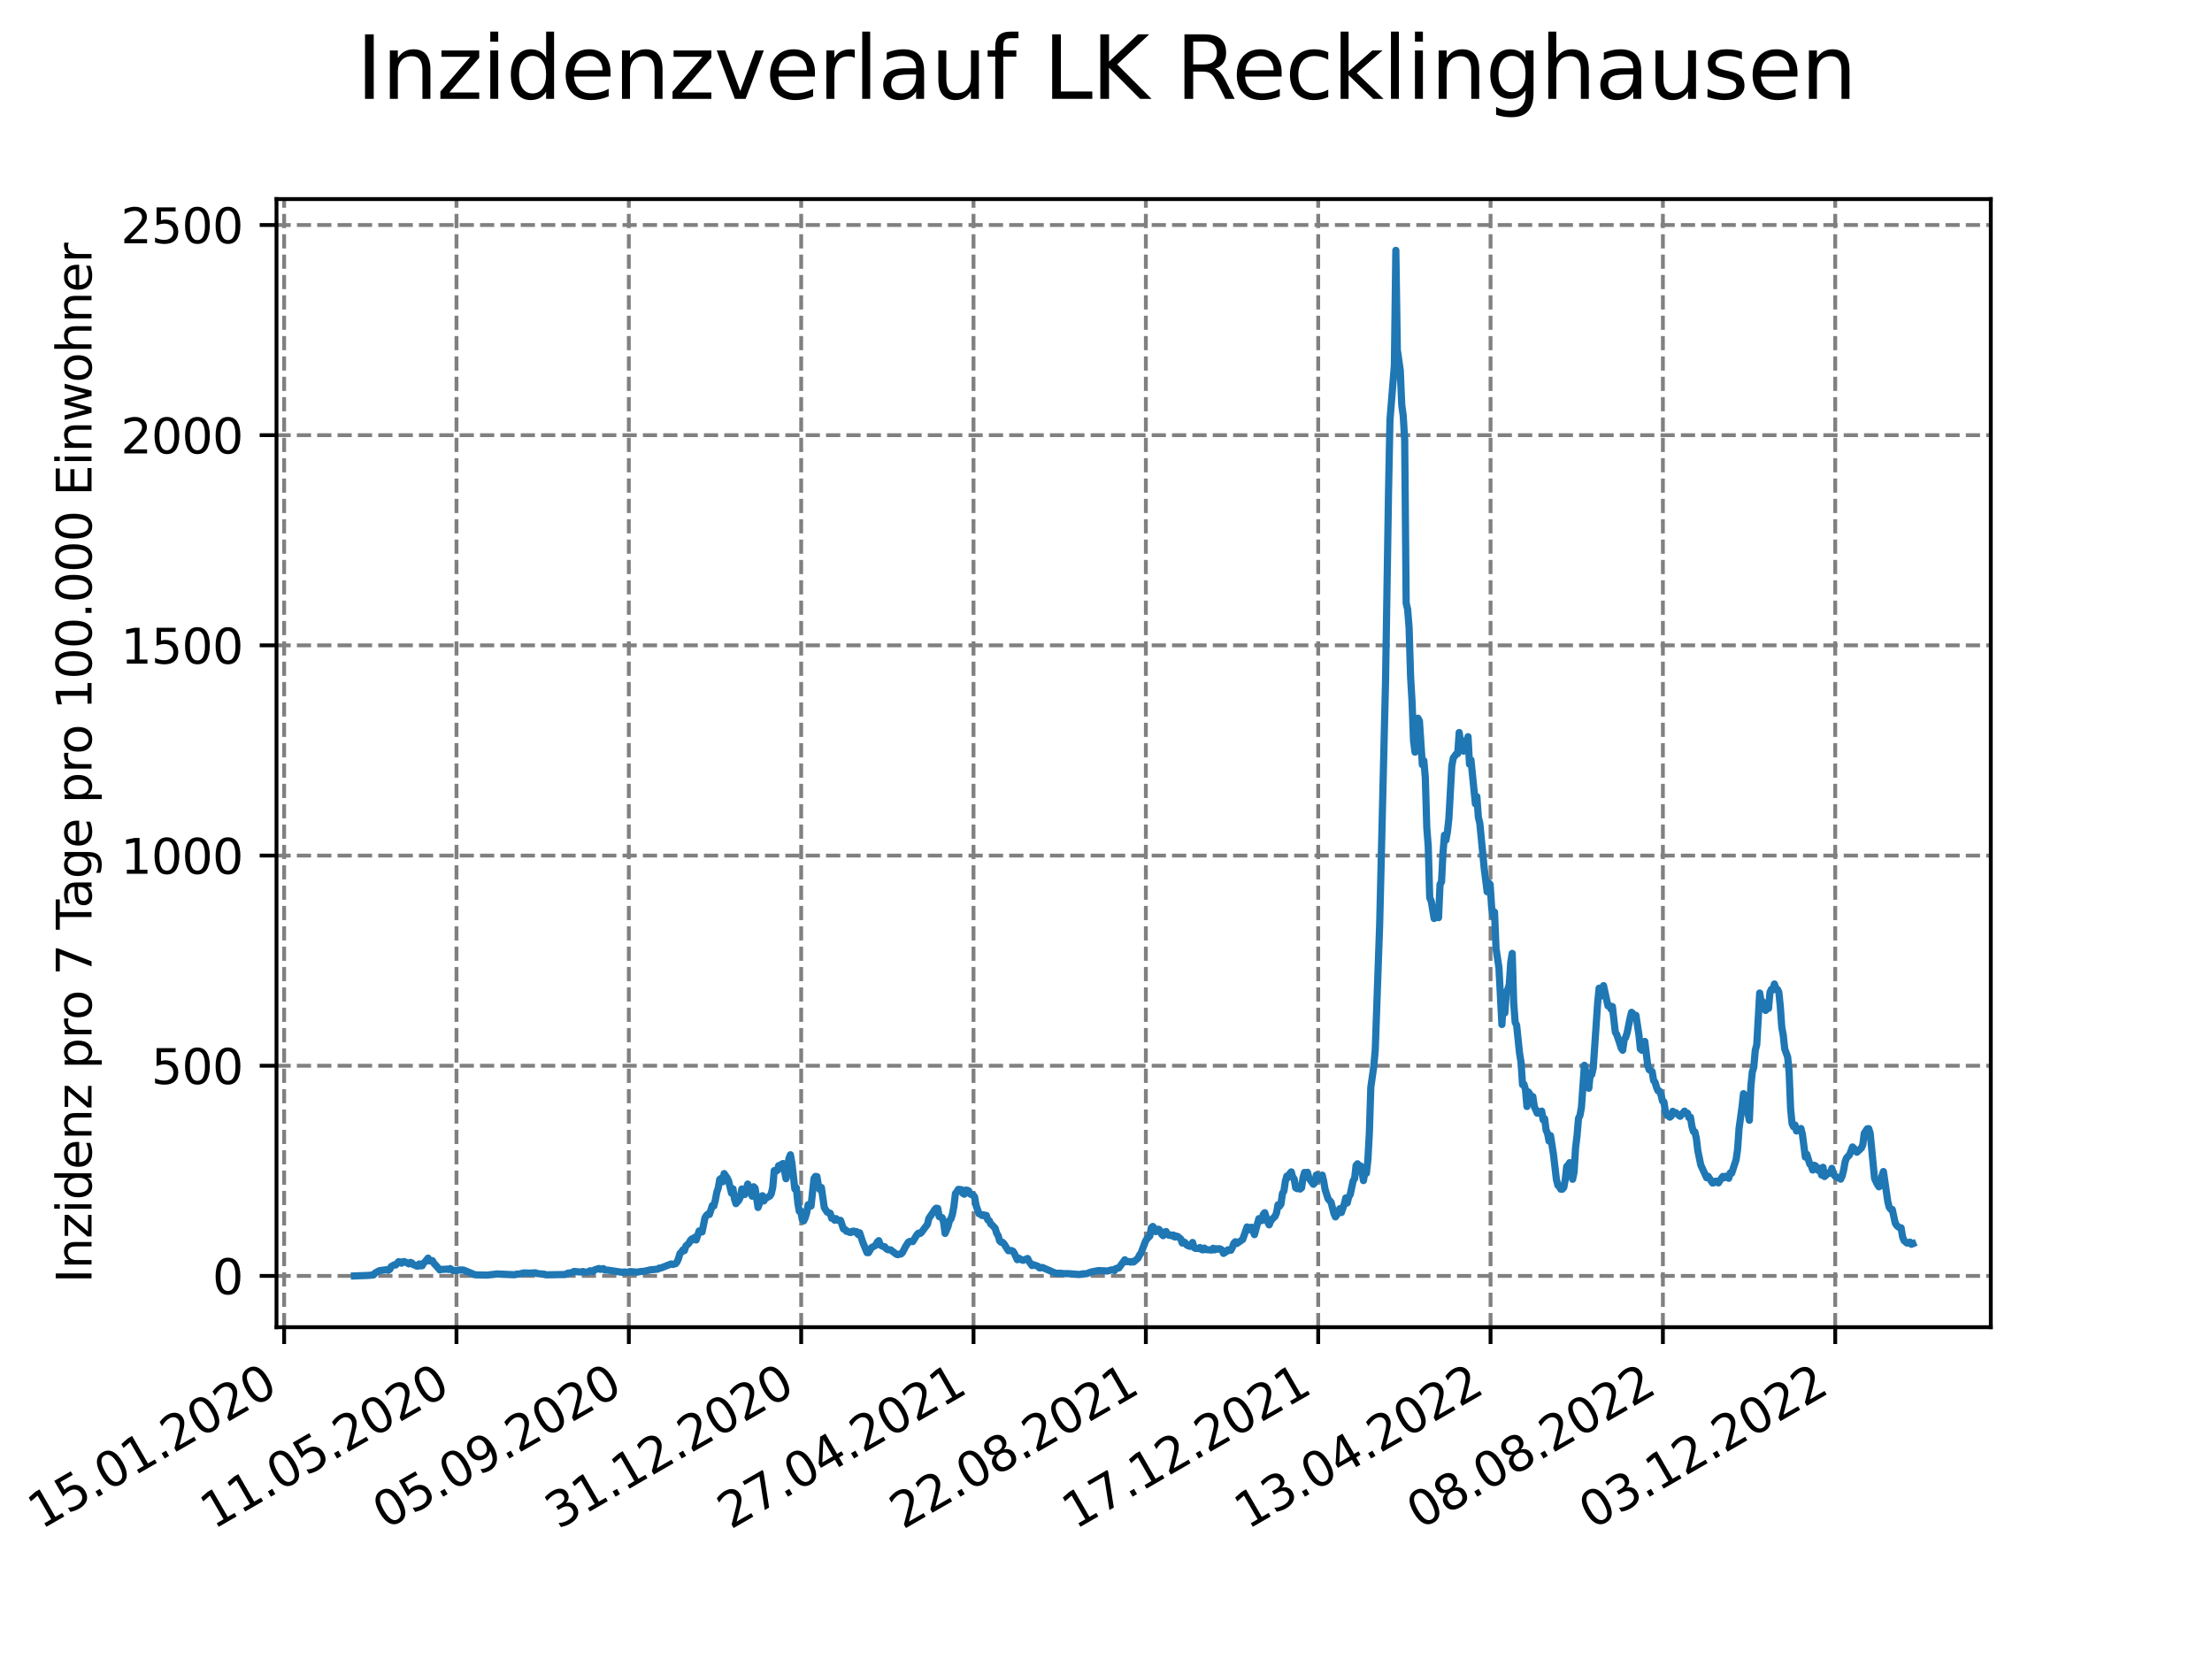 <?xml version="1.0" encoding="utf-8" standalone="no"?>
<!DOCTYPE svg PUBLIC "-//W3C//DTD SVG 1.1//EN"
  "http://www.w3.org/Graphics/SVG/1.1/DTD/svg11.dtd">
<svg xmlns:xlink="http://www.w3.org/1999/xlink" width="460.8pt" height="345.6pt" viewBox="0 0 460.8 345.6" xmlns="http://www.w3.org/2000/svg" version="1.1">
 <defs>
  <style type="text/css">*{stroke-linejoin: round; stroke-linecap: butt}</style>
 </defs>
 <g id="figure_1">
  <g id="patch_1">
   <path d="M 0 345.6 
L 460.8 345.6 
L 460.8 0 
L 0 0 
z
" style="fill: #ffffff"/>
  </g>
  <g id="axes_1">
   <g id="patch_2">
    <path d="M 57.6 276.48 
L 414.72 276.48 
L 414.72 41.472 
L 57.6 41.472 
z
" style="fill: #ffffff"/>
   </g>
   <g id="matplotlib.axis_1">
    <g id="xtick_1">
     <g id="line2d_1">
      <path d="M 59.193 276.48 
L 59.193 41.472 
" clip-path="url(#p4c1d5c1c02)" style="fill: none; stroke-dasharray: 2.96,1.28; stroke-dashoffset: 0; stroke: #808080; stroke-width: 0.8"/>
     </g>
     <g id="line2d_2">
      <defs>
       <path id="m9f8de652c0" d="M 0 0 
L 0 3.5 
" style="stroke: #000000; stroke-width: 0.8"/>
      </defs>
      <g>
       <use xlink:href="#m9f8de652c0" x="59.193" y="276.48" style="stroke: #000000; stroke-width: 0.8"/>
      </g>
     </g>
     <g id="text_1">
      <!-- 15.01.2020 -->
      <g transform="translate(8.568 318.689) rotate(-30) scale(0.1 -0.1)">
       <defs>
        <path id="DejaVuSans-31" d="M 794 531 
L 1825 531 
L 1825 4091 
L 703 3866 
L 703 4441 
L 1819 4666 
L 2450 4666 
L 2450 531 
L 3481 531 
L 3481 0 
L 794 0 
L 794 531 
z
" transform="scale(0.016)"/>
        <path id="DejaVuSans-35" d="M 691 4666 
L 3169 4666 
L 3169 4134 
L 1269 4134 
L 1269 2991 
Q 1406 3038 1543 3061 
Q 1681 3084 1819 3084 
Q 2600 3084 3056 2656 
Q 3513 2228 3513 1497 
Q 3513 744 3044 326 
Q 2575 -91 1722 -91 
Q 1428 -91 1123 -41 
Q 819 9 494 109 
L 494 744 
Q 775 591 1075 516 
Q 1375 441 1709 441 
Q 2250 441 2565 725 
Q 2881 1009 2881 1497 
Q 2881 1984 2565 2268 
Q 2250 2553 1709 2553 
Q 1456 2553 1204 2497 
Q 953 2441 691 2322 
L 691 4666 
z
" transform="scale(0.016)"/>
        <path id="DejaVuSans-2e" d="M 684 794 
L 1344 794 
L 1344 0 
L 684 0 
L 684 794 
z
" transform="scale(0.016)"/>
        <path id="DejaVuSans-30" d="M 2034 4250 
Q 1547 4250 1301 3770 
Q 1056 3291 1056 2328 
Q 1056 1369 1301 889 
Q 1547 409 2034 409 
Q 2525 409 2770 889 
Q 3016 1369 3016 2328 
Q 3016 3291 2770 3770 
Q 2525 4250 2034 4250 
z
M 2034 4750 
Q 2819 4750 3233 4129 
Q 3647 3509 3647 2328 
Q 3647 1150 3233 529 
Q 2819 -91 2034 -91 
Q 1250 -91 836 529 
Q 422 1150 422 2328 
Q 422 3509 836 4129 
Q 1250 4750 2034 4750 
z
" transform="scale(0.016)"/>
        <path id="DejaVuSans-32" d="M 1228 531 
L 3431 531 
L 3431 0 
L 469 0 
L 469 531 
Q 828 903 1448 1529 
Q 2069 2156 2228 2338 
Q 2531 2678 2651 2914 
Q 2772 3150 2772 3378 
Q 2772 3750 2511 3984 
Q 2250 4219 1831 4219 
Q 1534 4219 1204 4116 
Q 875 4013 500 3803 
L 500 4441 
Q 881 4594 1212 4672 
Q 1544 4750 1819 4750 
Q 2544 4750 2975 4387 
Q 3406 4025 3406 3419 
Q 3406 3131 3298 2873 
Q 3191 2616 2906 2266 
Q 2828 2175 2409 1742 
Q 1991 1309 1228 531 
z
" transform="scale(0.016)"/>
       </defs>
       <use xlink:href="#DejaVuSans-31"/>
       <use xlink:href="#DejaVuSans-35" x="63.623"/>
       <use xlink:href="#DejaVuSans-2e" x="127.246"/>
       <use xlink:href="#DejaVuSans-30" x="159.033"/>
       <use xlink:href="#DejaVuSans-31" x="222.656"/>
       <use xlink:href="#DejaVuSans-2e" x="286.279"/>
       <use xlink:href="#DejaVuSans-32" x="318.066"/>
       <use xlink:href="#DejaVuSans-30" x="381.689"/>
       <use xlink:href="#DejaVuSans-32" x="445.312"/>
       <use xlink:href="#DejaVuSans-30" x="508.936"/>
      </g>
     </g>
    </g>
    <g id="xtick_2">
     <g id="line2d_3">
      <path d="M 95.095 276.48 
L 95.095 41.472 
" clip-path="url(#p4c1d5c1c02)" style="fill: none; stroke-dasharray: 2.96,1.28; stroke-dashoffset: 0; stroke: #808080; stroke-width: 0.8"/>
     </g>
     <g id="line2d_4">
      <g>
       <use xlink:href="#m9f8de652c0" x="95.095" y="276.48" style="stroke: #000000; stroke-width: 0.8"/>
      </g>
     </g>
     <g id="text_2">
      <!-- 11.05.2020 -->
      <g transform="translate(44.47 318.689) rotate(-30) scale(0.1 -0.1)">
       <use xlink:href="#DejaVuSans-31"/>
       <use xlink:href="#DejaVuSans-31" x="63.623"/>
       <use xlink:href="#DejaVuSans-2e" x="127.246"/>
       <use xlink:href="#DejaVuSans-30" x="159.033"/>
       <use xlink:href="#DejaVuSans-35" x="222.656"/>
       <use xlink:href="#DejaVuSans-2e" x="286.279"/>
       <use xlink:href="#DejaVuSans-32" x="318.066"/>
       <use xlink:href="#DejaVuSans-30" x="381.689"/>
       <use xlink:href="#DejaVuSans-32" x="445.312"/>
       <use xlink:href="#DejaVuSans-30" x="508.936"/>
      </g>
     </g>
    </g>
    <g id="xtick_3">
     <g id="line2d_5">
      <path d="M 130.998 276.48 
L 130.998 41.472 
" clip-path="url(#p4c1d5c1c02)" style="fill: none; stroke-dasharray: 2.96,1.28; stroke-dashoffset: 0; stroke: #808080; stroke-width: 0.8"/>
     </g>
     <g id="line2d_6">
      <g>
       <use xlink:href="#m9f8de652c0" x="130.998" y="276.48" style="stroke: #000000; stroke-width: 0.8"/>
      </g>
     </g>
     <g id="text_3">
      <!-- 05.09.2020 -->
      <g transform="translate(80.372 318.689) rotate(-30) scale(0.1 -0.1)">
       <defs>
        <path id="DejaVuSans-39" d="M 703 97 
L 703 672 
Q 941 559 1184 500 
Q 1428 441 1663 441 
Q 2288 441 2617 861 
Q 2947 1281 2994 2138 
Q 2813 1869 2534 1725 
Q 2256 1581 1919 1581 
Q 1219 1581 811 2004 
Q 403 2428 403 3163 
Q 403 3881 828 4315 
Q 1253 4750 1959 4750 
Q 2769 4750 3195 4129 
Q 3622 3509 3622 2328 
Q 3622 1225 3098 567 
Q 2575 -91 1691 -91 
Q 1453 -91 1209 -44 
Q 966 3 703 97 
z
M 1959 2075 
Q 2384 2075 2632 2365 
Q 2881 2656 2881 3163 
Q 2881 3666 2632 3958 
Q 2384 4250 1959 4250 
Q 1534 4250 1286 3958 
Q 1038 3666 1038 3163 
Q 1038 2656 1286 2365 
Q 1534 2075 1959 2075 
z
" transform="scale(0.016)"/>
       </defs>
       <use xlink:href="#DejaVuSans-30"/>
       <use xlink:href="#DejaVuSans-35" x="63.623"/>
       <use xlink:href="#DejaVuSans-2e" x="127.246"/>
       <use xlink:href="#DejaVuSans-30" x="159.033"/>
       <use xlink:href="#DejaVuSans-39" x="222.656"/>
       <use xlink:href="#DejaVuSans-2e" x="286.279"/>
       <use xlink:href="#DejaVuSans-32" x="318.066"/>
       <use xlink:href="#DejaVuSans-30" x="381.689"/>
       <use xlink:href="#DejaVuSans-32" x="445.312"/>
       <use xlink:href="#DejaVuSans-30" x="508.936"/>
      </g>
     </g>
    </g>
    <g id="xtick_4">
     <g id="line2d_7">
      <path d="M 166.9 276.48 
L 166.9 41.472 
" clip-path="url(#p4c1d5c1c02)" style="fill: none; stroke-dasharray: 2.96,1.28; stroke-dashoffset: 0; stroke: #808080; stroke-width: 0.8"/>
     </g>
     <g id="line2d_8">
      <g>
       <use xlink:href="#m9f8de652c0" x="166.9" y="276.48" style="stroke: #000000; stroke-width: 0.8"/>
      </g>
     </g>
     <g id="text_4">
      <!-- 31.12.2020 -->
      <g transform="translate(116.275 318.689) rotate(-30) scale(0.1 -0.1)">
       <defs>
        <path id="DejaVuSans-33" d="M 2597 2516 
Q 3050 2419 3304 2112 
Q 3559 1806 3559 1356 
Q 3559 666 3084 287 
Q 2609 -91 1734 -91 
Q 1441 -91 1130 -33 
Q 819 25 488 141 
L 488 750 
Q 750 597 1062 519 
Q 1375 441 1716 441 
Q 2309 441 2620 675 
Q 2931 909 2931 1356 
Q 2931 1769 2642 2001 
Q 2353 2234 1838 2234 
L 1294 2234 
L 1294 2753 
L 1863 2753 
Q 2328 2753 2575 2939 
Q 2822 3125 2822 3475 
Q 2822 3834 2567 4026 
Q 2313 4219 1838 4219 
Q 1578 4219 1281 4162 
Q 984 4106 628 3988 
L 628 4550 
Q 988 4650 1302 4700 
Q 1616 4750 1894 4750 
Q 2613 4750 3031 4423 
Q 3450 4097 3450 3541 
Q 3450 3153 3228 2886 
Q 3006 2619 2597 2516 
z
" transform="scale(0.016)"/>
       </defs>
       <use xlink:href="#DejaVuSans-33"/>
       <use xlink:href="#DejaVuSans-31" x="63.623"/>
       <use xlink:href="#DejaVuSans-2e" x="127.246"/>
       <use xlink:href="#DejaVuSans-31" x="159.033"/>
       <use xlink:href="#DejaVuSans-32" x="222.656"/>
       <use xlink:href="#DejaVuSans-2e" x="286.279"/>
       <use xlink:href="#DejaVuSans-32" x="318.066"/>
       <use xlink:href="#DejaVuSans-30" x="381.689"/>
       <use xlink:href="#DejaVuSans-32" x="445.312"/>
       <use xlink:href="#DejaVuSans-30" x="508.936"/>
      </g>
     </g>
    </g>
    <g id="xtick_5">
     <g id="line2d_9">
      <path d="M 202.802 276.48 
L 202.802 41.472 
" clip-path="url(#p4c1d5c1c02)" style="fill: none; stroke-dasharray: 2.96,1.28; stroke-dashoffset: 0; stroke: #808080; stroke-width: 0.8"/>
     </g>
     <g id="line2d_10">
      <g>
       <use xlink:href="#m9f8de652c0" x="202.802" y="276.48" style="stroke: #000000; stroke-width: 0.8"/>
      </g>
     </g>
     <g id="text_5">
      <!-- 27.04.2021 -->
      <g transform="translate(152.177 318.689) rotate(-30) scale(0.1 -0.1)">
       <defs>
        <path id="DejaVuSans-37" d="M 525 4666 
L 3525 4666 
L 3525 4397 
L 1831 0 
L 1172 0 
L 2766 4134 
L 525 4134 
L 525 4666 
z
" transform="scale(0.016)"/>
        <path id="DejaVuSans-34" d="M 2419 4116 
L 825 1625 
L 2419 1625 
L 2419 4116 
z
M 2253 4666 
L 3047 4666 
L 3047 1625 
L 3713 1625 
L 3713 1100 
L 3047 1100 
L 3047 0 
L 2419 0 
L 2419 1100 
L 313 1100 
L 313 1709 
L 2253 4666 
z
" transform="scale(0.016)"/>
       </defs>
       <use xlink:href="#DejaVuSans-32"/>
       <use xlink:href="#DejaVuSans-37" x="63.623"/>
       <use xlink:href="#DejaVuSans-2e" x="127.246"/>
       <use xlink:href="#DejaVuSans-30" x="159.033"/>
       <use xlink:href="#DejaVuSans-34" x="222.656"/>
       <use xlink:href="#DejaVuSans-2e" x="286.279"/>
       <use xlink:href="#DejaVuSans-32" x="318.066"/>
       <use xlink:href="#DejaVuSans-30" x="381.689"/>
       <use xlink:href="#DejaVuSans-32" x="445.312"/>
       <use xlink:href="#DejaVuSans-31" x="508.936"/>
      </g>
     </g>
    </g>
    <g id="xtick_6">
     <g id="line2d_11">
      <path d="M 238.704 276.48 
L 238.704 41.472 
" clip-path="url(#p4c1d5c1c02)" style="fill: none; stroke-dasharray: 2.96,1.28; stroke-dashoffset: 0; stroke: #808080; stroke-width: 0.8"/>
     </g>
     <g id="line2d_12">
      <g>
       <use xlink:href="#m9f8de652c0" x="238.704" y="276.48" style="stroke: #000000; stroke-width: 0.8"/>
      </g>
     </g>
     <g id="text_6">
      <!-- 22.08.2021 -->
      <g transform="translate(188.079 318.689) rotate(-30) scale(0.1 -0.1)">
       <defs>
        <path id="DejaVuSans-38" d="M 2034 2216 
Q 1584 2216 1326 1975 
Q 1069 1734 1069 1313 
Q 1069 891 1326 650 
Q 1584 409 2034 409 
Q 2484 409 2743 651 
Q 3003 894 3003 1313 
Q 3003 1734 2745 1975 
Q 2488 2216 2034 2216 
z
M 1403 2484 
Q 997 2584 770 2862 
Q 544 3141 544 3541 
Q 544 4100 942 4425 
Q 1341 4750 2034 4750 
Q 2731 4750 3128 4425 
Q 3525 4100 3525 3541 
Q 3525 3141 3298 2862 
Q 3072 2584 2669 2484 
Q 3125 2378 3379 2068 
Q 3634 1759 3634 1313 
Q 3634 634 3220 271 
Q 2806 -91 2034 -91 
Q 1263 -91 848 271 
Q 434 634 434 1313 
Q 434 1759 690 2068 
Q 947 2378 1403 2484 
z
M 1172 3481 
Q 1172 3119 1398 2916 
Q 1625 2713 2034 2713 
Q 2441 2713 2670 2916 
Q 2900 3119 2900 3481 
Q 2900 3844 2670 4047 
Q 2441 4250 2034 4250 
Q 1625 4250 1398 4047 
Q 1172 3844 1172 3481 
z
" transform="scale(0.016)"/>
       </defs>
       <use xlink:href="#DejaVuSans-32"/>
       <use xlink:href="#DejaVuSans-32" x="63.623"/>
       <use xlink:href="#DejaVuSans-2e" x="127.246"/>
       <use xlink:href="#DejaVuSans-30" x="159.033"/>
       <use xlink:href="#DejaVuSans-38" x="222.656"/>
       <use xlink:href="#DejaVuSans-2e" x="286.279"/>
       <use xlink:href="#DejaVuSans-32" x="318.066"/>
       <use xlink:href="#DejaVuSans-30" x="381.689"/>
       <use xlink:href="#DejaVuSans-32" x="445.312"/>
       <use xlink:href="#DejaVuSans-31" x="508.936"/>
      </g>
     </g>
    </g>
    <g id="xtick_7">
     <g id="line2d_13">
      <path d="M 274.607 276.48 
L 274.607 41.472 
" clip-path="url(#p4c1d5c1c02)" style="fill: none; stroke-dasharray: 2.96,1.28; stroke-dashoffset: 0; stroke: #808080; stroke-width: 0.8"/>
     </g>
     <g id="line2d_14">
      <g>
       <use xlink:href="#m9f8de652c0" x="274.607" y="276.48" style="stroke: #000000; stroke-width: 0.8"/>
      </g>
     </g>
     <g id="text_7">
      <!-- 17.12.2021 -->
      <g transform="translate(223.981 318.689) rotate(-30) scale(0.1 -0.1)">
       <use xlink:href="#DejaVuSans-31"/>
       <use xlink:href="#DejaVuSans-37" x="63.623"/>
       <use xlink:href="#DejaVuSans-2e" x="127.246"/>
       <use xlink:href="#DejaVuSans-31" x="159.033"/>
       <use xlink:href="#DejaVuSans-32" x="222.656"/>
       <use xlink:href="#DejaVuSans-2e" x="286.279"/>
       <use xlink:href="#DejaVuSans-32" x="318.066"/>
       <use xlink:href="#DejaVuSans-30" x="381.689"/>
       <use xlink:href="#DejaVuSans-32" x="445.312"/>
       <use xlink:href="#DejaVuSans-31" x="508.936"/>
      </g>
     </g>
    </g>
    <g id="xtick_8">
     <g id="line2d_15">
      <path d="M 310.509 276.48 
L 310.509 41.472 
" clip-path="url(#p4c1d5c1c02)" style="fill: none; stroke-dasharray: 2.96,1.28; stroke-dashoffset: 0; stroke: #808080; stroke-width: 0.8"/>
     </g>
     <g id="line2d_16">
      <g>
       <use xlink:href="#m9f8de652c0" x="310.509" y="276.48" style="stroke: #000000; stroke-width: 0.8"/>
      </g>
     </g>
     <g id="text_8">
      <!-- 13.04.2022 -->
      <g transform="translate(259.884 318.689) rotate(-30) scale(0.1 -0.1)">
       <use xlink:href="#DejaVuSans-31"/>
       <use xlink:href="#DejaVuSans-33" x="63.623"/>
       <use xlink:href="#DejaVuSans-2e" x="127.246"/>
       <use xlink:href="#DejaVuSans-30" x="159.033"/>
       <use xlink:href="#DejaVuSans-34" x="222.656"/>
       <use xlink:href="#DejaVuSans-2e" x="286.279"/>
       <use xlink:href="#DejaVuSans-32" x="318.066"/>
       <use xlink:href="#DejaVuSans-30" x="381.689"/>
       <use xlink:href="#DejaVuSans-32" x="445.312"/>
       <use xlink:href="#DejaVuSans-32" x="508.936"/>
      </g>
     </g>
    </g>
    <g id="xtick_9">
     <g id="line2d_17">
      <path d="M 346.411 276.48 
L 346.411 41.472 
" clip-path="url(#p4c1d5c1c02)" style="fill: none; stroke-dasharray: 2.96,1.28; stroke-dashoffset: 0; stroke: #808080; stroke-width: 0.8"/>
     </g>
     <g id="line2d_18">
      <g>
       <use xlink:href="#m9f8de652c0" x="346.411" y="276.48" style="stroke: #000000; stroke-width: 0.8"/>
      </g>
     </g>
     <g id="text_9">
      <!-- 08.08.2022 -->
      <g transform="translate(295.786 318.689) rotate(-30) scale(0.1 -0.1)">
       <use xlink:href="#DejaVuSans-30"/>
       <use xlink:href="#DejaVuSans-38" x="63.623"/>
       <use xlink:href="#DejaVuSans-2e" x="127.246"/>
       <use xlink:href="#DejaVuSans-30" x="159.033"/>
       <use xlink:href="#DejaVuSans-38" x="222.656"/>
       <use xlink:href="#DejaVuSans-2e" x="286.279"/>
       <use xlink:href="#DejaVuSans-32" x="318.066"/>
       <use xlink:href="#DejaVuSans-30" x="381.689"/>
       <use xlink:href="#DejaVuSans-32" x="445.312"/>
       <use xlink:href="#DejaVuSans-32" x="508.936"/>
      </g>
     </g>
    </g>
    <g id="xtick_10">
     <g id="line2d_19">
      <path d="M 382.313 276.48 
L 382.313 41.472 
" clip-path="url(#p4c1d5c1c02)" style="fill: none; stroke-dasharray: 2.96,1.28; stroke-dashoffset: 0; stroke: #808080; stroke-width: 0.8"/>
     </g>
     <g id="line2d_20">
      <g>
       <use xlink:href="#m9f8de652c0" x="382.313" y="276.48" style="stroke: #000000; stroke-width: 0.8"/>
      </g>
     </g>
     <g id="text_10">
      <!-- 03.12.2022 -->
      <g transform="translate(331.688 318.689) rotate(-30) scale(0.1 -0.1)">
       <use xlink:href="#DejaVuSans-30"/>
       <use xlink:href="#DejaVuSans-33" x="63.623"/>
       <use xlink:href="#DejaVuSans-2e" x="127.246"/>
       <use xlink:href="#DejaVuSans-31" x="159.033"/>
       <use xlink:href="#DejaVuSans-32" x="222.656"/>
       <use xlink:href="#DejaVuSans-2e" x="286.279"/>
       <use xlink:href="#DejaVuSans-32" x="318.066"/>
       <use xlink:href="#DejaVuSans-30" x="381.689"/>
       <use xlink:href="#DejaVuSans-32" x="445.312"/>
       <use xlink:href="#DejaVuSans-32" x="508.936"/>
      </g>
     </g>
    </g>
   </g>
   <g id="matplotlib.axis_2">
    <g id="ytick_1">
     <g id="line2d_21">
      <path d="M 57.6 265.798 
L 414.72 265.798 
" clip-path="url(#p4c1d5c1c02)" style="fill: none; stroke-dasharray: 2.96,1.28; stroke-dashoffset: 0; stroke: #808080; stroke-width: 0.8"/>
     </g>
     <g id="line2d_22">
      <defs>
       <path id="m090b18270d" d="M 0 0 
L -3.5 0 
" style="stroke: #000000; stroke-width: 0.8"/>
      </defs>
      <g>
       <use xlink:href="#m090b18270d" x="57.6" y="265.798" style="stroke: #000000; stroke-width: 0.8"/>
      </g>
     </g>
     <g id="text_11">
      <!-- 0 -->
      <g transform="translate(44.237 269.597) scale(0.1 -0.1)">
       <use xlink:href="#DejaVuSans-30"/>
      </g>
     </g>
    </g>
    <g id="ytick_2">
     <g id="line2d_23">
      <path d="M 57.6 222.013 
L 414.72 222.013 
" clip-path="url(#p4c1d5c1c02)" style="fill: none; stroke-dasharray: 2.96,1.28; stroke-dashoffset: 0; stroke: #808080; stroke-width: 0.8"/>
     </g>
     <g id="line2d_24">
      <g>
       <use xlink:href="#m090b18270d" x="57.6" y="222.013" style="stroke: #000000; stroke-width: 0.8"/>
      </g>
     </g>
     <g id="text_12">
      <!-- 500 -->
      <g transform="translate(31.512 225.812) scale(0.1 -0.1)">
       <use xlink:href="#DejaVuSans-35"/>
       <use xlink:href="#DejaVuSans-30" x="63.623"/>
       <use xlink:href="#DejaVuSans-30" x="127.246"/>
      </g>
     </g>
    </g>
    <g id="ytick_3">
     <g id="line2d_25">
      <path d="M 57.6 178.228 
L 414.72 178.228 
" clip-path="url(#p4c1d5c1c02)" style="fill: none; stroke-dasharray: 2.96,1.28; stroke-dashoffset: 0; stroke: #808080; stroke-width: 0.8"/>
     </g>
     <g id="line2d_26">
      <g>
       <use xlink:href="#m090b18270d" x="57.6" y="178.228" style="stroke: #000000; stroke-width: 0.8"/>
      </g>
     </g>
     <g id="text_13">
      <!-- 1000 -->
      <g transform="translate(25.15 182.027) scale(0.1 -0.1)">
       <use xlink:href="#DejaVuSans-31"/>
       <use xlink:href="#DejaVuSans-30" x="63.623"/>
       <use xlink:href="#DejaVuSans-30" x="127.246"/>
       <use xlink:href="#DejaVuSans-30" x="190.869"/>
      </g>
     </g>
    </g>
    <g id="ytick_4">
     <g id="line2d_27">
      <path d="M 57.6 134.442 
L 414.72 134.442 
" clip-path="url(#p4c1d5c1c02)" style="fill: none; stroke-dasharray: 2.96,1.28; stroke-dashoffset: 0; stroke: #808080; stroke-width: 0.8"/>
     </g>
     <g id="line2d_28">
      <g>
       <use xlink:href="#m090b18270d" x="57.6" y="134.442" style="stroke: #000000; stroke-width: 0.8"/>
      </g>
     </g>
     <g id="text_14">
      <!-- 1500 -->
      <g transform="translate(25.15 138.242) scale(0.1 -0.1)">
       <use xlink:href="#DejaVuSans-31"/>
       <use xlink:href="#DejaVuSans-35" x="63.623"/>
       <use xlink:href="#DejaVuSans-30" x="127.246"/>
       <use xlink:href="#DejaVuSans-30" x="190.869"/>
      </g>
     </g>
    </g>
    <g id="ytick_5">
     <g id="line2d_29">
      <path d="M 57.6 90.657 
L 414.72 90.657 
" clip-path="url(#p4c1d5c1c02)" style="fill: none; stroke-dasharray: 2.96,1.28; stroke-dashoffset: 0; stroke: #808080; stroke-width: 0.8"/>
     </g>
     <g id="line2d_30">
      <g>
       <use xlink:href="#m090b18270d" x="57.6" y="90.657" style="stroke: #000000; stroke-width: 0.8"/>
      </g>
     </g>
     <g id="text_15">
      <!-- 2000 -->
      <g transform="translate(25.15 94.457) scale(0.1 -0.1)">
       <use xlink:href="#DejaVuSans-32"/>
       <use xlink:href="#DejaVuSans-30" x="63.623"/>
       <use xlink:href="#DejaVuSans-30" x="127.246"/>
       <use xlink:href="#DejaVuSans-30" x="190.869"/>
      </g>
     </g>
    </g>
    <g id="ytick_6">
     <g id="line2d_31">
      <path d="M 57.6 46.872 
L 414.72 46.872 
" clip-path="url(#p4c1d5c1c02)" style="fill: none; stroke-dasharray: 2.96,1.28; stroke-dashoffset: 0; stroke: #808080; stroke-width: 0.8"/>
     </g>
     <g id="line2d_32">
      <g>
       <use xlink:href="#m090b18270d" x="57.6" y="46.872" style="stroke: #000000; stroke-width: 0.8"/>
      </g>
     </g>
     <g id="text_16">
      <!-- 2500 -->
      <g transform="translate(25.15 50.671) scale(0.1 -0.1)">
       <use xlink:href="#DejaVuSans-32"/>
       <use xlink:href="#DejaVuSans-35" x="63.623"/>
       <use xlink:href="#DejaVuSans-30" x="127.246"/>
       <use xlink:href="#DejaVuSans-30" x="190.869"/>
      </g>
     </g>
    </g>
    <g id="text_17">
     <!-- Inzidenz pro 7 Tage pro 100.000 Einwohner -->
     <g transform="translate(19.07 267.301) rotate(-90) scale(0.1 -0.1)">
      <defs>
       <path id="DejaVuSans-49" d="M 628 4666 
L 1259 4666 
L 1259 0 
L 628 0 
L 628 4666 
z
" transform="scale(0.016)"/>
       <path id="DejaVuSans-6e" d="M 3513 2113 
L 3513 0 
L 2938 0 
L 2938 2094 
Q 2938 2591 2744 2837 
Q 2550 3084 2163 3084 
Q 1697 3084 1428 2787 
Q 1159 2491 1159 1978 
L 1159 0 
L 581 0 
L 581 3500 
L 1159 3500 
L 1159 2956 
Q 1366 3272 1645 3428 
Q 1925 3584 2291 3584 
Q 2894 3584 3203 3211 
Q 3513 2838 3513 2113 
z
" transform="scale(0.016)"/>
       <path id="DejaVuSans-7a" d="M 353 3500 
L 3084 3500 
L 3084 2975 
L 922 459 
L 3084 459 
L 3084 0 
L 275 0 
L 275 525 
L 2438 3041 
L 353 3041 
L 353 3500 
z
" transform="scale(0.016)"/>
       <path id="DejaVuSans-69" d="M 603 3500 
L 1178 3500 
L 1178 0 
L 603 0 
L 603 3500 
z
M 603 4863 
L 1178 4863 
L 1178 4134 
L 603 4134 
L 603 4863 
z
" transform="scale(0.016)"/>
       <path id="DejaVuSans-64" d="M 2906 2969 
L 2906 4863 
L 3481 4863 
L 3481 0 
L 2906 0 
L 2906 525 
Q 2725 213 2448 61 
Q 2172 -91 1784 -91 
Q 1150 -91 751 415 
Q 353 922 353 1747 
Q 353 2572 751 3078 
Q 1150 3584 1784 3584 
Q 2172 3584 2448 3432 
Q 2725 3281 2906 2969 
z
M 947 1747 
Q 947 1113 1208 752 
Q 1469 391 1925 391 
Q 2381 391 2643 752 
Q 2906 1113 2906 1747 
Q 2906 2381 2643 2742 
Q 2381 3103 1925 3103 
Q 1469 3103 1208 2742 
Q 947 2381 947 1747 
z
" transform="scale(0.016)"/>
       <path id="DejaVuSans-65" d="M 3597 1894 
L 3597 1613 
L 953 1613 
Q 991 1019 1311 708 
Q 1631 397 2203 397 
Q 2534 397 2845 478 
Q 3156 559 3463 722 
L 3463 178 
Q 3153 47 2828 -22 
Q 2503 -91 2169 -91 
Q 1331 -91 842 396 
Q 353 884 353 1716 
Q 353 2575 817 3079 
Q 1281 3584 2069 3584 
Q 2775 3584 3186 3129 
Q 3597 2675 3597 1894 
z
M 3022 2063 
Q 3016 2534 2758 2815 
Q 2500 3097 2075 3097 
Q 1594 3097 1305 2825 
Q 1016 2553 972 2059 
L 3022 2063 
z
" transform="scale(0.016)"/>
       <path id="DejaVuSans-20" transform="scale(0.016)"/>
       <path id="DejaVuSans-70" d="M 1159 525 
L 1159 -1331 
L 581 -1331 
L 581 3500 
L 1159 3500 
L 1159 2969 
Q 1341 3281 1617 3432 
Q 1894 3584 2278 3584 
Q 2916 3584 3314 3078 
Q 3713 2572 3713 1747 
Q 3713 922 3314 415 
Q 2916 -91 2278 -91 
Q 1894 -91 1617 61 
Q 1341 213 1159 525 
z
M 3116 1747 
Q 3116 2381 2855 2742 
Q 2594 3103 2138 3103 
Q 1681 3103 1420 2742 
Q 1159 2381 1159 1747 
Q 1159 1113 1420 752 
Q 1681 391 2138 391 
Q 2594 391 2855 752 
Q 3116 1113 3116 1747 
z
" transform="scale(0.016)"/>
       <path id="DejaVuSans-72" d="M 2631 2963 
Q 2534 3019 2420 3045 
Q 2306 3072 2169 3072 
Q 1681 3072 1420 2755 
Q 1159 2438 1159 1844 
L 1159 0 
L 581 0 
L 581 3500 
L 1159 3500 
L 1159 2956 
Q 1341 3275 1631 3429 
Q 1922 3584 2338 3584 
Q 2397 3584 2469 3576 
Q 2541 3569 2628 3553 
L 2631 2963 
z
" transform="scale(0.016)"/>
       <path id="DejaVuSans-6f" d="M 1959 3097 
Q 1497 3097 1228 2736 
Q 959 2375 959 1747 
Q 959 1119 1226 758 
Q 1494 397 1959 397 
Q 2419 397 2687 759 
Q 2956 1122 2956 1747 
Q 2956 2369 2687 2733 
Q 2419 3097 1959 3097 
z
M 1959 3584 
Q 2709 3584 3137 3096 
Q 3566 2609 3566 1747 
Q 3566 888 3137 398 
Q 2709 -91 1959 -91 
Q 1206 -91 779 398 
Q 353 888 353 1747 
Q 353 2609 779 3096 
Q 1206 3584 1959 3584 
z
" transform="scale(0.016)"/>
       <path id="DejaVuSans-54" d="M -19 4666 
L 3928 4666 
L 3928 4134 
L 2272 4134 
L 2272 0 
L 1638 0 
L 1638 4134 
L -19 4134 
L -19 4666 
z
" transform="scale(0.016)"/>
       <path id="DejaVuSans-61" d="M 2194 1759 
Q 1497 1759 1228 1600 
Q 959 1441 959 1056 
Q 959 750 1161 570 
Q 1363 391 1709 391 
Q 2188 391 2477 730 
Q 2766 1069 2766 1631 
L 2766 1759 
L 2194 1759 
z
M 3341 1997 
L 3341 0 
L 2766 0 
L 2766 531 
Q 2569 213 2275 61 
Q 1981 -91 1556 -91 
Q 1019 -91 701 211 
Q 384 513 384 1019 
Q 384 1609 779 1909 
Q 1175 2209 1959 2209 
L 2766 2209 
L 2766 2266 
Q 2766 2663 2505 2880 
Q 2244 3097 1772 3097 
Q 1472 3097 1187 3025 
Q 903 2953 641 2809 
L 641 3341 
Q 956 3463 1253 3523 
Q 1550 3584 1831 3584 
Q 2591 3584 2966 3190 
Q 3341 2797 3341 1997 
z
" transform="scale(0.016)"/>
       <path id="DejaVuSans-67" d="M 2906 1791 
Q 2906 2416 2648 2759 
Q 2391 3103 1925 3103 
Q 1463 3103 1205 2759 
Q 947 2416 947 1791 
Q 947 1169 1205 825 
Q 1463 481 1925 481 
Q 2391 481 2648 825 
Q 2906 1169 2906 1791 
z
M 3481 434 
Q 3481 -459 3084 -895 
Q 2688 -1331 1869 -1331 
Q 1566 -1331 1297 -1286 
Q 1028 -1241 775 -1147 
L 775 -588 
Q 1028 -725 1275 -790 
Q 1522 -856 1778 -856 
Q 2344 -856 2625 -561 
Q 2906 -266 2906 331 
L 2906 616 
Q 2728 306 2450 153 
Q 2172 0 1784 0 
Q 1141 0 747 490 
Q 353 981 353 1791 
Q 353 2603 747 3093 
Q 1141 3584 1784 3584 
Q 2172 3584 2450 3431 
Q 2728 3278 2906 2969 
L 2906 3500 
L 3481 3500 
L 3481 434 
z
" transform="scale(0.016)"/>
       <path id="DejaVuSans-45" d="M 628 4666 
L 3578 4666 
L 3578 4134 
L 1259 4134 
L 1259 2753 
L 3481 2753 
L 3481 2222 
L 1259 2222 
L 1259 531 
L 3634 531 
L 3634 0 
L 628 0 
L 628 4666 
z
" transform="scale(0.016)"/>
       <path id="DejaVuSans-77" d="M 269 3500 
L 844 3500 
L 1563 769 
L 2278 3500 
L 2956 3500 
L 3675 769 
L 4391 3500 
L 4966 3500 
L 4050 0 
L 3372 0 
L 2619 2869 
L 1863 0 
L 1184 0 
L 269 3500 
z
" transform="scale(0.016)"/>
       <path id="DejaVuSans-68" d="M 3513 2113 
L 3513 0 
L 2938 0 
L 2938 2094 
Q 2938 2591 2744 2837 
Q 2550 3084 2163 3084 
Q 1697 3084 1428 2787 
Q 1159 2491 1159 1978 
L 1159 0 
L 581 0 
L 581 4863 
L 1159 4863 
L 1159 2956 
Q 1366 3272 1645 3428 
Q 1925 3584 2291 3584 
Q 2894 3584 3203 3211 
Q 3513 2838 3513 2113 
z
" transform="scale(0.016)"/>
      </defs>
      <use xlink:href="#DejaVuSans-49"/>
      <use xlink:href="#DejaVuSans-6e" x="29.492"/>
      <use xlink:href="#DejaVuSans-7a" x="92.871"/>
      <use xlink:href="#DejaVuSans-69" x="145.361"/>
      <use xlink:href="#DejaVuSans-64" x="173.145"/>
      <use xlink:href="#DejaVuSans-65" x="236.621"/>
      <use xlink:href="#DejaVuSans-6e" x="298.145"/>
      <use xlink:href="#DejaVuSans-7a" x="361.523"/>
      <use xlink:href="#DejaVuSans-20" x="414.014"/>
      <use xlink:href="#DejaVuSans-70" x="445.801"/>
      <use xlink:href="#DejaVuSans-72" x="509.277"/>
      <use xlink:href="#DejaVuSans-6f" x="548.141"/>
      <use xlink:href="#DejaVuSans-20" x="609.322"/>
      <use xlink:href="#DejaVuSans-37" x="641.109"/>
      <use xlink:href="#DejaVuSans-20" x="704.732"/>
      <use xlink:href="#DejaVuSans-54" x="736.52"/>
      <use xlink:href="#DejaVuSans-61" x="781.104"/>
      <use xlink:href="#DejaVuSans-67" x="842.383"/>
      <use xlink:href="#DejaVuSans-65" x="905.859"/>
      <use xlink:href="#DejaVuSans-20" x="967.383"/>
      <use xlink:href="#DejaVuSans-70" x="999.17"/>
      <use xlink:href="#DejaVuSans-72" x="1062.646"/>
      <use xlink:href="#DejaVuSans-6f" x="1101.51"/>
      <use xlink:href="#DejaVuSans-20" x="1162.691"/>
      <use xlink:href="#DejaVuSans-31" x="1194.479"/>
      <use xlink:href="#DejaVuSans-30" x="1258.102"/>
      <use xlink:href="#DejaVuSans-30" x="1321.725"/>
      <use xlink:href="#DejaVuSans-2e" x="1385.348"/>
      <use xlink:href="#DejaVuSans-30" x="1417.135"/>
      <use xlink:href="#DejaVuSans-30" x="1480.758"/>
      <use xlink:href="#DejaVuSans-30" x="1544.381"/>
      <use xlink:href="#DejaVuSans-20" x="1608.004"/>
      <use xlink:href="#DejaVuSans-45" x="1639.791"/>
      <use xlink:href="#DejaVuSans-69" x="1702.975"/>
      <use xlink:href="#DejaVuSans-6e" x="1730.758"/>
      <use xlink:href="#DejaVuSans-77" x="1794.137"/>
      <use xlink:href="#DejaVuSans-6f" x="1875.924"/>
      <use xlink:href="#DejaVuSans-68" x="1937.105"/>
      <use xlink:href="#DejaVuSans-6e" x="2000.484"/>
      <use xlink:href="#DejaVuSans-65" x="2063.863"/>
      <use xlink:href="#DejaVuSans-72" x="2125.387"/>
     </g>
    </g>
   </g>
   <g id="line2d_33">
    <path d="M 73.833 265.798 
L 76.594 265.698 
L 77.822 265.584 
L 78.129 265.185 
L 79.049 264.7 
L 80.584 264.5 
L 80.89 264.629 
L 81.197 264.429 
L 81.504 263.844 
L 82.118 263.488 
L 82.425 263.531 
L 83.038 262.832 
L 83.345 262.889 
L 83.652 263.146 
L 83.959 262.832 
L 84.266 262.818 
L 85.186 263.288 
L 85.493 262.975 
L 85.8 263.089 
L 86.107 263.459 
L 86.414 263.531 
L 86.721 263.73 
L 87.028 263.773 
L 87.334 263.302 
L 87.641 263.702 
L 87.948 263.673 
L 88.255 263.117 
L 88.562 262.846 
L 89.176 262.09 
L 89.482 262.689 
L 89.789 262.575 
L 90.096 262.632 
L 90.403 263.174 
L 91.017 263.844 
L 91.63 264.557 
L 91.937 264.443 
L 92.858 264.4 
L 93.165 264.372 
L 93.472 264.457 
L 93.778 264.258 
L 94.392 264.7 
L 94.699 264.643 
L 95.006 264.7 
L 95.62 264.557 
L 96.54 264.572 
L 98.995 265.57 
L 101.45 265.627 
L 103.598 265.384 
L 107.28 265.555 
L 107.587 265.427 
L 108.201 265.399 
L 109.121 265.17 
L 110.349 265.213 
L 111.576 265.156 
L 111.883 265.299 
L 113.417 265.441 
L 113.724 265.57 
L 117.713 265.498 
L 118.327 265.213 
L 119.248 265.099 
L 119.554 264.871 
L 121.089 264.999 
L 121.396 264.871 
L 121.702 264.999 
L 122.623 264.957 
L 122.93 264.714 
L 123.544 264.857 
L 123.85 264.543 
L 124.771 264.244 
L 125.078 264.429 
L 125.692 264.272 
L 125.998 264.572 
L 126.612 264.586 
L 129.681 265.056 
L 129.988 264.971 
L 130.908 265.056 
L 131.215 264.885 
L 132.749 265.014 
L 133.363 264.899 
L 134.284 264.814 
L 135.511 264.529 
L 137.045 264.386 
L 137.352 264.158 
L 137.659 264.158 
L 139.807 263.302 
L 140.114 263.417 
L 140.728 263.26 
L 141.034 262.889 
L 141.341 262.176 
L 141.648 261.121 
L 141.955 260.864 
L 142.262 260.365 
L 142.569 260.536 
L 142.876 259.567 
L 143.489 259.025 
L 143.796 258.44 
L 144.103 258.098 
L 144.41 258.283 
L 144.717 257.756 
L 145.024 258.312 
L 145.637 256.43 
L 145.944 256.415 
L 146.251 256.643 
L 146.865 253.663 
L 147.172 253.179 
L 147.478 252.908 
L 147.785 252.993 
L 148.399 251.125 
L 148.706 251.225 
L 149.013 250.042 
L 149.32 248.387 
L 149.626 247.461 
L 149.933 245.693 
L 150.24 245.464 
L 150.547 246.192 
L 150.854 244.481 
L 151.468 245.379 
L 151.774 245.992 
L 152.388 248.559 
L 152.695 247.66 
L 153.002 249.756 
L 153.309 250.74 
L 153.922 250.042 
L 154.229 249.371 
L 154.536 247.689 
L 154.843 248.715 
L 155.15 248.844 
L 155.764 246.662 
L 156.684 249.186 
L 156.991 247.218 
L 157.298 247.532 
L 157.912 251.539 
L 158.832 249.086 
L 159.139 250.17 
L 159.446 249.585 
L 159.753 249.514 
L 160.366 249.157 
L 160.673 248.673 
L 160.98 247.318 
L 161.287 243.853 
L 161.594 243.939 
L 161.901 243.853 
L 162.208 242.826 
L 162.514 243.397 
L 162.821 242.527 
L 163.128 242.384 
L 163.742 245.55 
L 164.355 241.329 
L 164.662 240.559 
L 164.969 242.313 
L 165.583 247.689 
L 165.89 247.446 
L 166.197 250.555 
L 166.503 252.323 
L 166.81 252.266 
L 167.117 254.006 
L 167.424 254.334 
L 167.731 253.678 
L 168.038 252.694 
L 168.345 250.968 
L 168.958 251.239 
L 169.572 245.507 
L 169.879 245.065 
L 170.186 245.108 
L 170.493 247.004 
L 170.799 247.803 
L 171.106 247.375 
L 171.72 251.596 
L 172.334 252.523 
L 172.947 252.737 
L 173.254 253.792 
L 173.561 253.735 
L 173.868 254.191 
L 174.175 253.863 
L 174.482 254.205 
L 175.095 254.219 
L 175.709 256.016 
L 176.016 256.102 
L 176.323 256.501 
L 176.63 256.501 
L 176.937 256.715 
L 177.243 256.758 
L 177.55 256.501 
L 177.857 256.458 
L 178.164 256.686 
L 178.471 256.586 
L 178.778 257.185 
L 179.085 256.815 
L 179.698 258.697 
L 180.619 260.95 
L 180.926 260.95 
L 181.539 259.909 
L 182.46 259.395 
L 182.767 258.725 
L 183.074 258.454 
L 183.381 259.367 
L 183.994 259.681 
L 184.301 259.709 
L 184.608 260.123 
L 184.915 260.322 
L 185.529 260.365 
L 186.756 261.306 
L 187.063 261.378 
L 187.37 261.235 
L 187.677 261.235 
L 187.983 260.95 
L 188.597 259.766 
L 189.211 258.782 
L 189.518 258.611 
L 190.131 258.654 
L 191.052 257.157 
L 191.359 256.872 
L 191.666 256.971 
L 191.973 256.715 
L 192.586 255.859 
L 193.2 255.075 
L 193.507 253.806 
L 194.427 252.466 
L 194.734 251.967 
L 195.041 251.681 
L 195.348 251.738 
L 195.655 253.449 
L 196.269 253.663 
L 196.575 254.661 
L 196.882 256.943 
L 197.496 255.46 
L 197.803 254.248 
L 198.11 253.92 
L 198.417 252.908 
L 198.723 251.239 
L 199.03 248.644 
L 199.337 248.288 
L 199.644 247.76 
L 200.258 247.831 
L 200.565 248.587 
L 200.871 248.772 
L 201.178 247.917 
L 201.485 247.945 
L 201.792 248.088 
L 202.099 248.715 
L 202.406 248.887 
L 202.713 248.929 
L 203.019 249.329 
L 203.326 251.097 
L 203.94 252.836 
L 204.247 252.95 
L 204.554 253.207 
L 204.861 253.05 
L 205.167 253.335 
L 205.474 253.193 
L 205.781 254.134 
L 206.088 254.291 
L 206.395 254.975 
L 206.702 255.218 
L 207.315 255.888 
L 207.622 256.914 
L 207.929 257.399 
L 208.236 258.483 
L 208.543 258.782 
L 208.85 258.782 
L 209.157 259.11 
L 209.77 260.094 
L 210.077 260.55 
L 210.691 260.508 
L 210.998 260.636 
L 211.305 261.092 
L 211.918 262.418 
L 212.225 262.09 
L 212.839 262.461 
L 213.146 262.547 
L 214.066 262.162 
L 214.373 262.775 
L 214.987 263.645 
L 215.294 263.459 
L 216.214 263.787 
L 216.521 264.115 
L 216.828 264.13 
L 217.135 264.03 
L 219.897 265.227 
L 220.51 265.256 
L 220.817 265.227 
L 221.431 265.313 
L 222.658 265.327 
L 224.806 265.498 
L 225.727 265.342 
L 226.341 265.342 
L 227.261 264.985 
L 228.795 264.686 
L 230.023 264.728 
L 230.637 264.785 
L 231.557 264.543 
L 231.864 264.529 
L 232.171 264.686 
L 232.478 264.244 
L 233.091 264.13 
L 234.319 262.433 
L 234.626 262.832 
L 235.239 262.803 
L 235.546 262.932 
L 235.853 262.789 
L 236.16 262.889 
L 237.081 262.09 
L 237.387 261.435 
L 237.694 261.064 
L 238.615 258.583 
L 238.922 258.098 
L 239.535 257.471 
L 239.842 255.774 
L 240.149 255.489 
L 240.456 255.845 
L 240.763 256.572 
L 241.377 256.073 
L 241.683 256.358 
L 241.99 257.114 
L 242.297 257.413 
L 242.604 257.071 
L 242.911 256.544 
L 243.218 257.157 
L 243.525 257.342 
L 243.831 257.242 
L 244.138 257.456 
L 244.445 257.285 
L 244.752 257.699 
L 245.059 257.499 
L 245.366 257.599 
L 245.979 258.112 
L 246.286 258.953 
L 246.593 258.683 
L 246.9 258.882 
L 247.207 259.353 
L 247.821 259.638 
L 248.127 259.324 
L 248.434 258.825 
L 248.741 259.909 
L 249.048 260.066 
L 249.662 260.08 
L 249.969 259.88 
L 250.275 260.28 
L 250.582 260.379 
L 250.889 259.994 
L 251.196 260.308 
L 252.423 260.408 
L 252.73 260.037 
L 253.037 260.365 
L 253.344 260.137 
L 253.651 260.237 
L 253.958 260.123 
L 254.265 260.208 
L 254.571 260.422 
L 254.878 261.107 
L 255.492 260.707 
L 255.799 260.351 
L 256.106 260.479 
L 256.413 260.451 
L 256.719 259.88 
L 257.026 259.011 
L 257.333 258.683 
L 257.64 259.053 
L 258.867 258.212 
L 259.788 255.588 
L 260.095 256.173 
L 260.402 256.144 
L 260.709 255.645 
L 261.322 257.2 
L 262.243 253.863 
L 262.55 253.891 
L 262.857 254.276 
L 263.163 252.979 
L 263.47 252.622 
L 264.084 254.576 
L 264.391 255.161 
L 264.698 254.419 
L 265.005 253.977 
L 265.618 253.392 
L 265.925 252.651 
L 266.232 250.983 
L 266.539 251.296 
L 266.846 250.84 
L 267.153 248.616 
L 267.459 248.131 
L 267.766 246.063 
L 268.073 244.994 
L 268.38 245.279 
L 268.687 244.466 
L 268.994 244.124 
L 269.301 245.236 
L 269.607 245.607 
L 269.914 247.446 
L 270.221 247.618 
L 270.528 247.56 
L 270.835 247.703 
L 271.142 247.432 
L 271.449 245.293 
L 271.755 244.238 
L 272.062 244.481 
L 272.369 244.21 
L 272.676 245.407 
L 273.597 246.705 
L 273.903 246.377 
L 274.21 244.78 
L 274.517 245.45 
L 274.824 245.635 
L 275.438 244.794 
L 275.745 246.063 
L 276.051 247.831 
L 276.665 249.742 
L 277.279 250.441 
L 277.893 252.836 
L 278.199 253.506 
L 278.506 253.05 
L 278.813 252.195 
L 279.12 251.781 
L 279.427 252.594 
L 280.041 250.826 
L 280.347 249.557 
L 280.654 250.598 
L 280.961 249.343 
L 281.268 248.872 
L 281.882 245.992 
L 282.189 245.521 
L 282.495 242.784 
L 282.802 242.441 
L 283.109 243.825 
L 283.416 242.883 
L 283.723 244.081 
L 284.03 245.935 
L 284.337 244.195 
L 284.643 244.409 
L 284.95 241.671 
L 285.257 236.139 
L 285.564 226.528 
L 286.178 222.179 
L 286.485 218.814 
L 287.405 192.72 
L 288.633 141.929 
L 289.246 103.031 
L 289.553 87.531 
L 290.474 76.109 
L 290.781 52.154 
L 291.087 72.873 
L 291.701 77.15 
L 292.008 84.337 
L 292.315 86.576 
L 292.622 91.709 
L 292.929 125.645 
L 293.235 126.929 
L 293.542 130.736 
L 293.849 140.945 
L 294.156 146.164 
L 294.463 154.292 
L 294.77 156.687 
L 295.077 150.271 
L 295.383 149.615 
L 295.69 150.185 
L 296.304 159.311 
L 296.611 158.456 
L 296.918 161.978 
L 297.225 172.429 
L 297.531 176.379 
L 297.838 187.031 
L 298.145 187.687 
L 298.759 191.337 
L 299.066 190.396 
L 299.373 190.21 
L 299.679 191.166 
L 299.986 184.222 
L 300.293 183.708 
L 300.6 177.72 
L 300.907 173.969 
L 301.214 175.01 
L 301.521 173.313 
L 301.827 170.533 
L 302.441 159.511 
L 302.748 157.899 
L 303.362 157.072 
L 303.669 157.001 
L 303.975 152.595 
L 304.282 154.648 
L 304.589 154.748 
L 304.896 156.474 
L 305.203 154.32 
L 305.51 155.233 
L 305.817 153.465 
L 306.123 159.197 
L 306.43 158.313 
L 307.351 167.453 
L 307.658 165.956 
L 307.965 170.191 
L 308.271 171.503 
L 309.192 180.942 
L 309.806 185.776 
L 310.113 183.879 
L 310.419 184.236 
L 310.726 188.884 
L 311.033 190.923 
L 311.34 190.011 
L 311.647 197.554 
L 312.26 201.603 
L 312.874 213.424 
L 313.181 208.405 
L 313.488 211.014 
L 313.795 206.608 
L 314.102 206.124 
L 314.408 205.083 
L 314.715 200.491 
L 315.022 198.609 
L 315.329 208.89 
L 315.636 212.954 
L 315.943 213.581 
L 316.556 219.47 
L 316.863 221.295 
L 317.17 225.958 
L 317.477 225.887 
L 317.784 226.985 
L 318.091 230.507 
L 318.398 227.469 
L 318.704 227.94 
L 319.011 228.81 
L 319.318 228.439 
L 319.625 230.521 
L 320.239 231.904 
L 320.546 231.533 
L 320.852 231.933 
L 321.159 231.462 
L 321.466 233.287 
L 321.773 233.045 
L 322.08 235.426 
L 322.387 236.11 
L 322.694 237.707 
L 323 236.567 
L 323.614 240.474 
L 324.228 245.721 
L 324.535 246.919 
L 324.842 247.233 
L 325.148 247.732 
L 325.455 247.732 
L 325.762 247.375 
L 326.069 245.764 
L 326.376 242.983 
L 326.683 242.712 
L 326.99 242.199 
L 327.296 243.183 
L 327.603 245.664 
L 327.91 244.167 
L 328.217 239.119 
L 328.524 236.61 
L 328.831 232.988 
L 329.138 232.346 
L 329.444 230.678 
L 330.058 221.923 
L 330.672 224.675 
L 330.979 226.699 
L 331.286 223.719 
L 331.592 223.848 
L 331.899 222.493 
L 332.82 208.947 
L 333.127 205.853 
L 333.434 207.521 
L 333.74 207.25 
L 334.047 205.325 
L 334.968 209.546 
L 335.275 209.46 
L 335.582 210.202 
L 335.888 209.674 
L 336.502 215.036 
L 336.809 215.535 
L 337.423 217.36 
L 337.73 218.344 
L 338.036 218.786 
L 338.343 216.59 
L 338.65 216.133 
L 338.957 215.164 
L 339.571 212.112 
L 339.878 210.886 
L 340.184 211.171 
L 340.491 211.927 
L 340.798 211.514 
L 341.412 215.535 
L 341.719 218.5 
L 342.026 218.786 
L 342.332 217.117 
L 342.639 216.946 
L 343.253 221.937 
L 343.56 222.85 
L 343.867 222.978 
L 344.174 223.249 
L 344.48 225.088 
L 344.787 225.459 
L 345.094 226.557 
L 345.401 227.227 
L 345.708 227.298 
L 346.015 228.04 
L 346.322 229.366 
L 346.628 229.551 
L 346.935 231.633 
L 347.242 232.346 
L 347.549 232.332 
L 347.856 232.731 
L 348.163 232.489 
L 348.47 231.505 
L 348.776 231.861 
L 349.083 231.79 
L 350.004 232.546 
L 350.924 231.462 
L 351.231 231.975 
L 351.538 231.89 
L 351.845 232.831 
L 352.152 232.731 
L 352.459 234.642 
L 352.766 235.711 
L 353.072 235.797 
L 353.379 237.137 
L 353.686 239.704 
L 354.3 242.684 
L 355.527 245.35 
L 355.834 245.037 
L 356.755 246.448 
L 357.062 246.377 
L 357.368 246.063 
L 357.675 246.078 
L 357.982 246.42 
L 358.596 245.464 
L 358.903 245.065 
L 359.21 245.35 
L 359.516 245.037 
L 359.823 245.037 
L 360.13 245.464 
L 360.437 244.338 
L 360.744 244.395 
L 361.664 241.586 
L 361.971 239.419 
L 362.278 235.07 
L 362.892 230.635 
L 363.199 227.826 
L 363.506 228.268 
L 363.812 229.024 
L 364.119 231.833 
L 364.426 233.373 
L 364.733 226.314 
L 365.04 223.277 
L 365.347 222.336 
L 365.654 218.8 
L 365.96 217.659 
L 366.574 206.865 
L 366.881 208.662 
L 367.188 208.676 
L 367.802 210.501 
L 368.108 209.831 
L 368.415 210.073 
L 368.722 206.708 
L 369.029 206.081 
L 369.336 206.223 
L 369.643 204.983 
L 369.95 205.895 
L 370.256 206.081 
L 370.563 206.665 
L 370.87 209.674 
L 371.177 213.98 
L 371.484 215.663 
L 371.791 218.515 
L 372.404 220.197 
L 372.711 223.391 
L 373.018 231.006 
L 373.325 234.1 
L 373.632 234.727 
L 373.939 234.357 
L 374.246 235.611 
L 374.552 235.198 
L 374.859 235.298 
L 375.166 235.084 
L 375.473 236.31 
L 376.087 241.044 
L 376.394 240.474 
L 377.007 242.484 
L 377.314 242.855 
L 377.621 243.739 
L 377.928 242.741 
L 378.235 242.898 
L 378.542 243.668 
L 378.848 243.853 
L 379.155 243.368 
L 379.462 244.78 
L 379.769 243.169 
L 380.076 245.094 
L 380.996 244.295 
L 381.303 244.409 
L 381.61 243.397 
L 381.917 244.509 
L 382.224 244.98 
L 382.531 245.193 
L 382.838 245.236 
L 383.451 245.635 
L 383.758 244.98 
L 384.065 243.739 
L 384.372 242.028 
L 384.679 241.201 
L 385.292 240.574 
L 385.906 238.934 
L 386.213 239.205 
L 386.52 239.746 
L 386.827 240.032 
L 387.747 239.162 
L 388.054 238.492 
L 388.361 236.096 
L 388.975 235.155 
L 389.282 235.112 
L 389.588 236.068 
L 390.509 245.521 
L 391.123 246.79 
L 391.43 247.233 
L 391.736 246.962 
L 392.043 244.937 
L 392.35 244.053 
L 393.271 250.37 
L 393.578 251.539 
L 393.884 251.924 
L 394.191 251.952 
L 394.805 254.747 
L 395.112 255.303 
L 395.726 255.774 
L 396.032 255.774 
L 396.339 257.642 
L 396.646 258.44 
L 397.26 258.953 
L 397.567 258.911 
L 397.874 258.754 
L 398.18 259.21 
L 398.487 259.082 
L 398.487 259.082 
" clip-path="url(#p4c1d5c1c02)" style="fill: none; stroke: #1f77b4; stroke-width: 1.5; stroke-linecap: square"/>
   </g>
   <g id="patch_3">
    <path d="M 57.6 276.48 
L 57.6 41.472 
" style="fill: none; stroke: #000000; stroke-width: 0.8; stroke-linejoin: miter; stroke-linecap: square"/>
   </g>
   <g id="patch_4">
    <path d="M 414.72 276.48 
L 414.72 41.472 
" style="fill: none; stroke: #000000; stroke-width: 0.8; stroke-linejoin: miter; stroke-linecap: square"/>
   </g>
   <g id="patch_5">
    <path d="M 57.6 276.48 
L 414.72 276.48 
" style="fill: none; stroke: #000000; stroke-width: 0.8; stroke-linejoin: miter; stroke-linecap: square"/>
   </g>
   <g id="patch_6">
    <path d="M 57.6 41.472 
L 414.72 41.472 
" style="fill: none; stroke: #000000; stroke-width: 0.8; stroke-linejoin: miter; stroke-linecap: square"/>
   </g>
  </g>
  <g id="text_18">
   <!-- Inzidenzverlauf LK Recklinghausen -->
   <g transform="translate(74.232 20.589) scale(0.18 -0.18)">
    <defs>
     <path id="DejaVuSans-76" d="M 191 3500 
L 800 3500 
L 1894 563 
L 2988 3500 
L 3597 3500 
L 2284 0 
L 1503 0 
L 191 3500 
z
" transform="scale(0.016)"/>
     <path id="DejaVuSans-6c" d="M 603 4863 
L 1178 4863 
L 1178 0 
L 603 0 
L 603 4863 
z
" transform="scale(0.016)"/>
     <path id="DejaVuSans-75" d="M 544 1381 
L 544 3500 
L 1119 3500 
L 1119 1403 
Q 1119 906 1312 657 
Q 1506 409 1894 409 
Q 2359 409 2629 706 
Q 2900 1003 2900 1516 
L 2900 3500 
L 3475 3500 
L 3475 0 
L 2900 0 
L 2900 538 
Q 2691 219 2414 64 
Q 2138 -91 1772 -91 
Q 1169 -91 856 284 
Q 544 659 544 1381 
z
M 1991 3584 
L 1991 3584 
z
" transform="scale(0.016)"/>
     <path id="DejaVuSans-66" d="M 2375 4863 
L 2375 4384 
L 1825 4384 
Q 1516 4384 1395 4259 
Q 1275 4134 1275 3809 
L 1275 3500 
L 2222 3500 
L 2222 3053 
L 1275 3053 
L 1275 0 
L 697 0 
L 697 3053 
L 147 3053 
L 147 3500 
L 697 3500 
L 697 3744 
Q 697 4328 969 4595 
Q 1241 4863 1831 4863 
L 2375 4863 
z
" transform="scale(0.016)"/>
     <path id="DejaVuSans-4c" d="M 628 4666 
L 1259 4666 
L 1259 531 
L 3531 531 
L 3531 0 
L 628 0 
L 628 4666 
z
" transform="scale(0.016)"/>
     <path id="DejaVuSans-4b" d="M 628 4666 
L 1259 4666 
L 1259 2694 
L 3353 4666 
L 4166 4666 
L 1850 2491 
L 4331 0 
L 3500 0 
L 1259 2247 
L 1259 0 
L 628 0 
L 628 4666 
z
" transform="scale(0.016)"/>
     <path id="DejaVuSans-52" d="M 2841 2188 
Q 3044 2119 3236 1894 
Q 3428 1669 3622 1275 
L 4263 0 
L 3584 0 
L 2988 1197 
Q 2756 1666 2539 1819 
Q 2322 1972 1947 1972 
L 1259 1972 
L 1259 0 
L 628 0 
L 628 4666 
L 2053 4666 
Q 2853 4666 3247 4331 
Q 3641 3997 3641 3322 
Q 3641 2881 3436 2590 
Q 3231 2300 2841 2188 
z
M 1259 4147 
L 1259 2491 
L 2053 2491 
Q 2509 2491 2742 2702 
Q 2975 2913 2975 3322 
Q 2975 3731 2742 3939 
Q 2509 4147 2053 4147 
L 1259 4147 
z
" transform="scale(0.016)"/>
     <path id="DejaVuSans-63" d="M 3122 3366 
L 3122 2828 
Q 2878 2963 2633 3030 
Q 2388 3097 2138 3097 
Q 1578 3097 1268 2742 
Q 959 2388 959 1747 
Q 959 1106 1268 751 
Q 1578 397 2138 397 
Q 2388 397 2633 464 
Q 2878 531 3122 666 
L 3122 134 
Q 2881 22 2623 -34 
Q 2366 -91 2075 -91 
Q 1284 -91 818 406 
Q 353 903 353 1747 
Q 353 2603 823 3093 
Q 1294 3584 2113 3584 
Q 2378 3584 2631 3529 
Q 2884 3475 3122 3366 
z
" transform="scale(0.016)"/>
     <path id="DejaVuSans-6b" d="M 581 4863 
L 1159 4863 
L 1159 1991 
L 2875 3500 
L 3609 3500 
L 1753 1863 
L 3688 0 
L 2938 0 
L 1159 1709 
L 1159 0 
L 581 0 
L 581 4863 
z
" transform="scale(0.016)"/>
     <path id="DejaVuSans-73" d="M 2834 3397 
L 2834 2853 
Q 2591 2978 2328 3040 
Q 2066 3103 1784 3103 
Q 1356 3103 1142 2972 
Q 928 2841 928 2578 
Q 928 2378 1081 2264 
Q 1234 2150 1697 2047 
L 1894 2003 
Q 2506 1872 2764 1633 
Q 3022 1394 3022 966 
Q 3022 478 2636 193 
Q 2250 -91 1575 -91 
Q 1294 -91 989 -36 
Q 684 19 347 128 
L 347 722 
Q 666 556 975 473 
Q 1284 391 1588 391 
Q 1994 391 2212 530 
Q 2431 669 2431 922 
Q 2431 1156 2273 1281 
Q 2116 1406 1581 1522 
L 1381 1569 
Q 847 1681 609 1914 
Q 372 2147 372 2553 
Q 372 3047 722 3315 
Q 1072 3584 1716 3584 
Q 2034 3584 2315 3537 
Q 2597 3491 2834 3397 
z
" transform="scale(0.016)"/>
    </defs>
    <use xlink:href="#DejaVuSans-49"/>
    <use xlink:href="#DejaVuSans-6e" x="29.492"/>
    <use xlink:href="#DejaVuSans-7a" x="92.871"/>
    <use xlink:href="#DejaVuSans-69" x="145.361"/>
    <use xlink:href="#DejaVuSans-64" x="173.145"/>
    <use xlink:href="#DejaVuSans-65" x="236.621"/>
    <use xlink:href="#DejaVuSans-6e" x="298.145"/>
    <use xlink:href="#DejaVuSans-7a" x="361.523"/>
    <use xlink:href="#DejaVuSans-76" x="414.014"/>
    <use xlink:href="#DejaVuSans-65" x="473.193"/>
    <use xlink:href="#DejaVuSans-72" x="534.717"/>
    <use xlink:href="#DejaVuSans-6c" x="575.83"/>
    <use xlink:href="#DejaVuSans-61" x="603.613"/>
    <use xlink:href="#DejaVuSans-75" x="664.893"/>
    <use xlink:href="#DejaVuSans-66" x="728.271"/>
    <use xlink:href="#DejaVuSans-20" x="763.477"/>
    <use xlink:href="#DejaVuSans-4c" x="795.264"/>
    <use xlink:href="#DejaVuSans-4b" x="850.977"/>
    <use xlink:href="#DejaVuSans-20" x="916.553"/>
    <use xlink:href="#DejaVuSans-52" x="948.34"/>
    <use xlink:href="#DejaVuSans-65" x="1013.322"/>
    <use xlink:href="#DejaVuSans-63" x="1074.846"/>
    <use xlink:href="#DejaVuSans-6b" x="1129.826"/>
    <use xlink:href="#DejaVuSans-6c" x="1187.736"/>
    <use xlink:href="#DejaVuSans-69" x="1215.52"/>
    <use xlink:href="#DejaVuSans-6e" x="1243.303"/>
    <use xlink:href="#DejaVuSans-67" x="1306.682"/>
    <use xlink:href="#DejaVuSans-68" x="1370.158"/>
    <use xlink:href="#DejaVuSans-61" x="1433.537"/>
    <use xlink:href="#DejaVuSans-75" x="1494.816"/>
    <use xlink:href="#DejaVuSans-73" x="1558.195"/>
    <use xlink:href="#DejaVuSans-65" x="1610.295"/>
    <use xlink:href="#DejaVuSans-6e" x="1671.818"/>
   </g>
  </g>
 </g>
 <defs>
  <clipPath id="p4c1d5c1c02">
   <rect x="57.6" y="41.472" width="357.12" height="235.008"/>
  </clipPath>
 </defs>
</svg>
